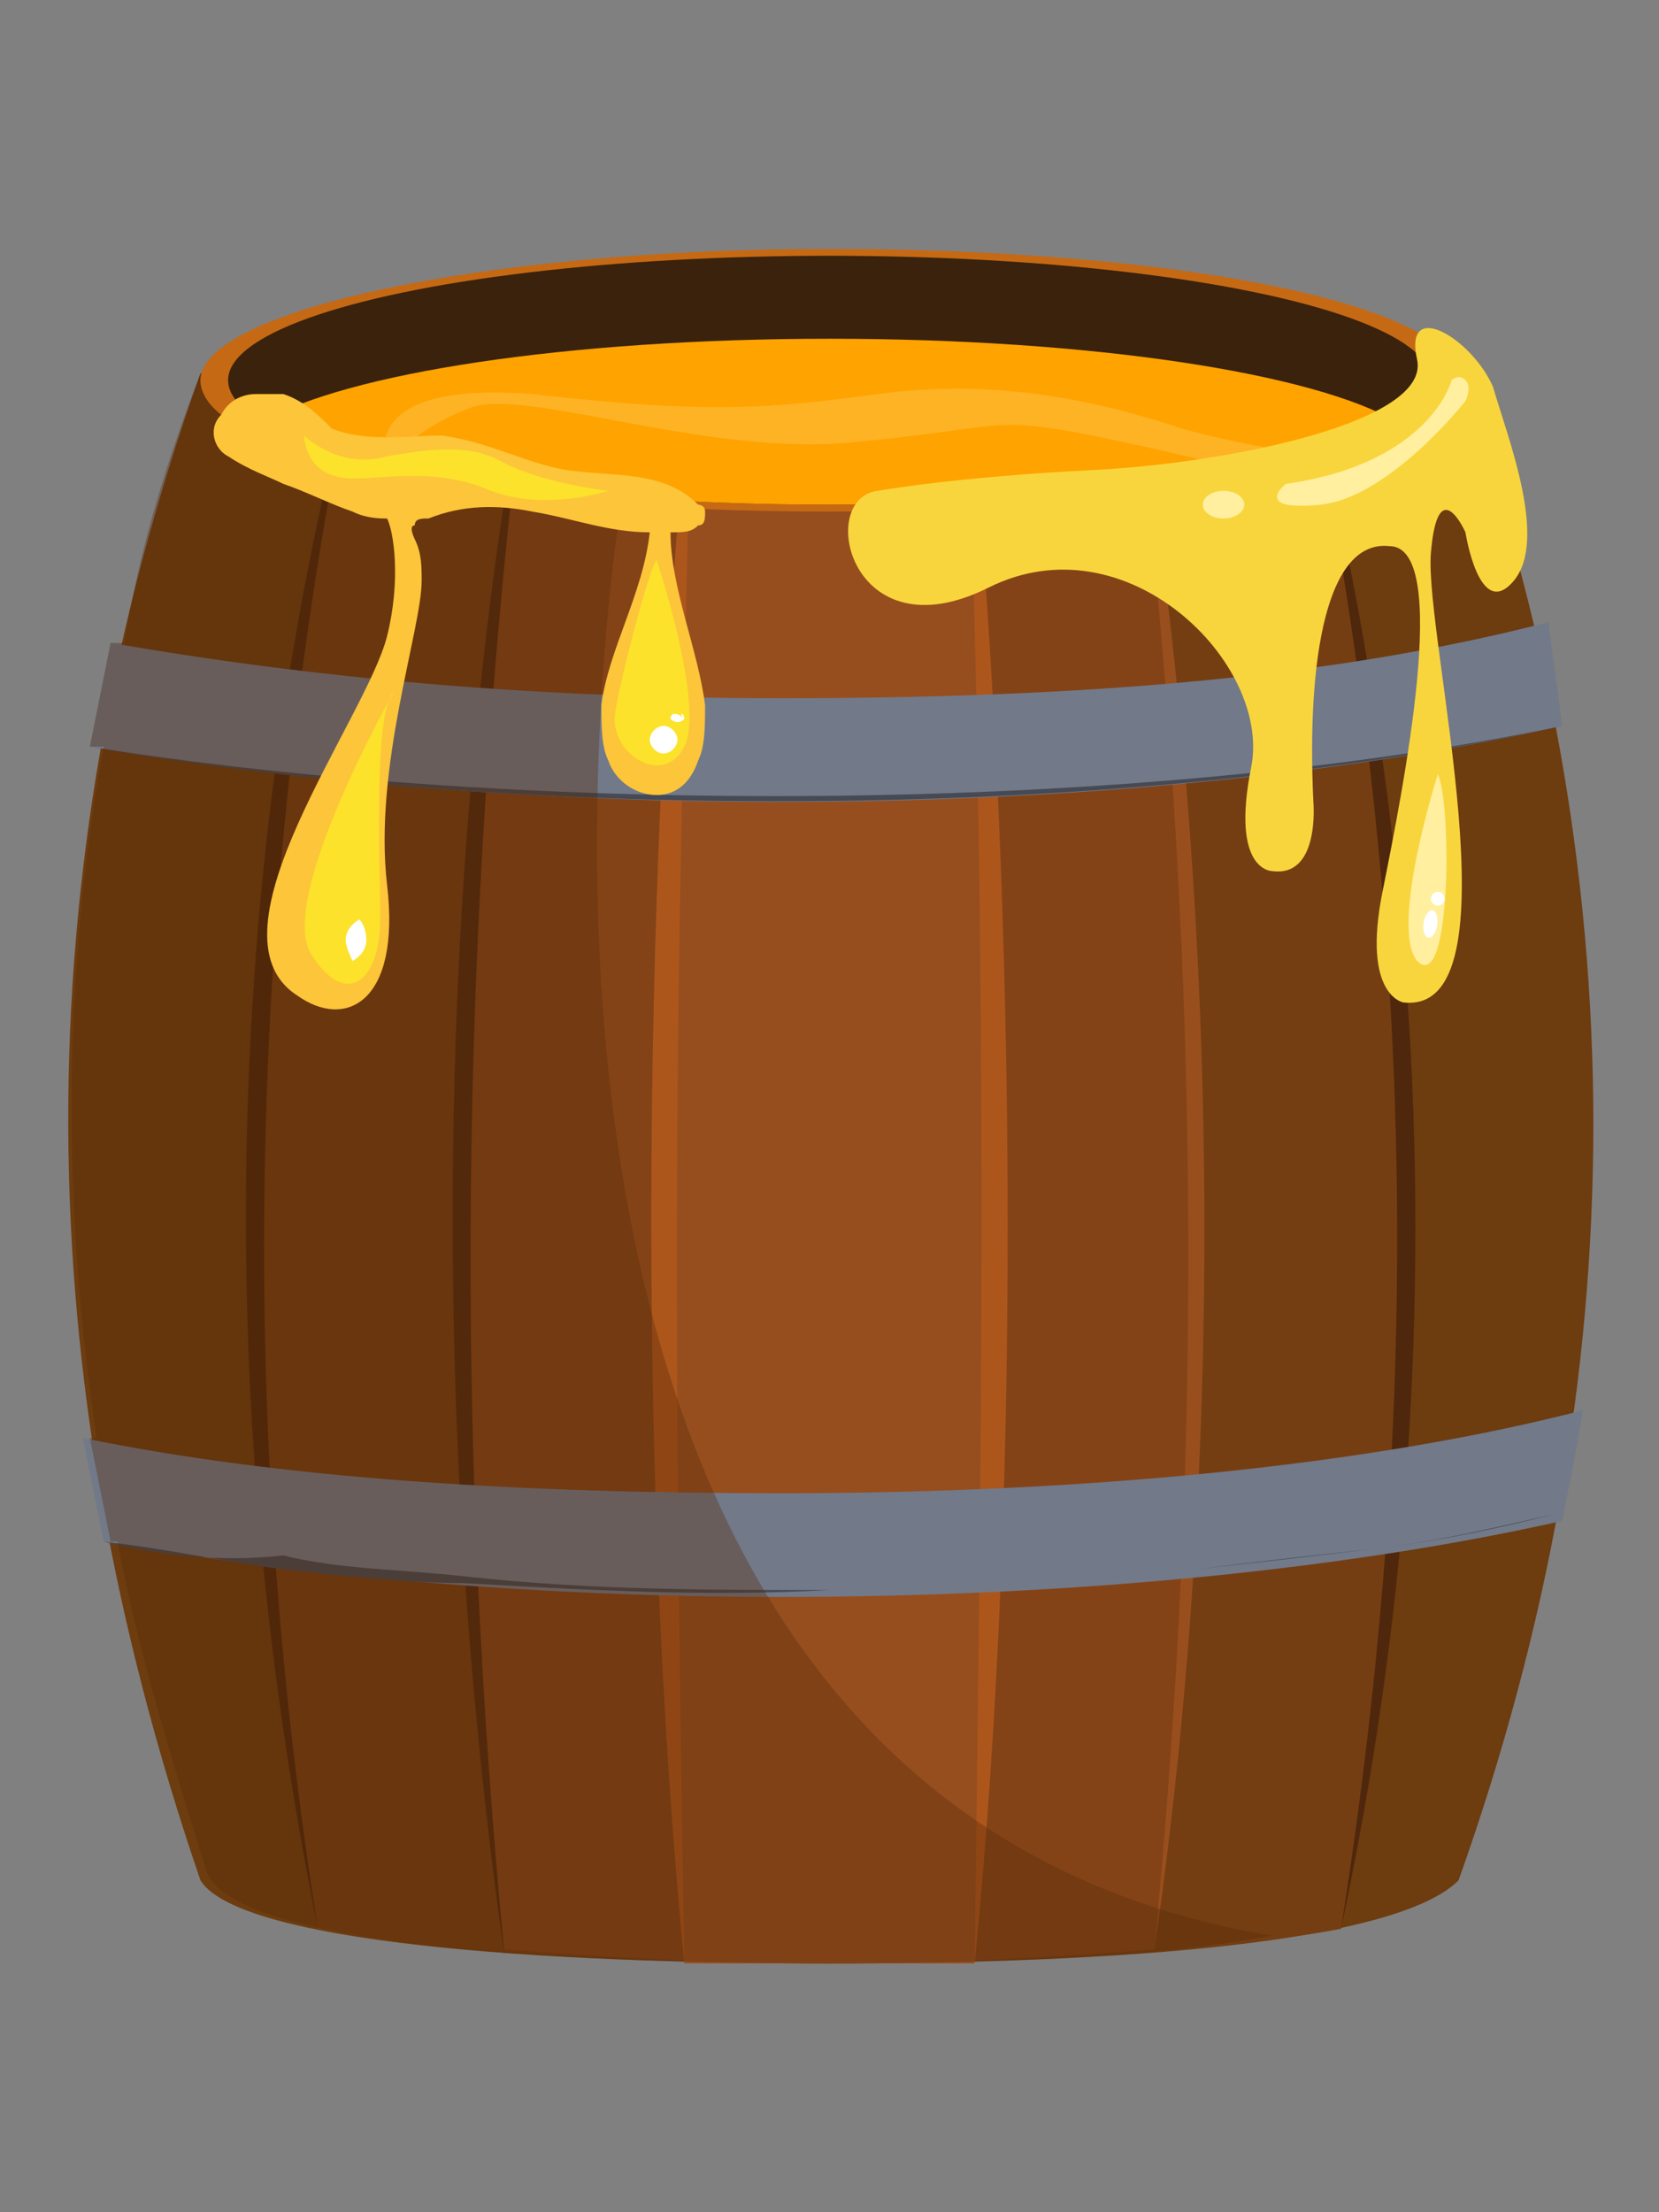<?xml version="1.0" encoding="utf-8"?>
<!-- Generator: Adobe Illustrator 25.3.1, SVG Export Plug-In . SVG Version: 6.00 Build 0)  -->
<svg version="1.1" id="Layer_1" xmlns="http://www.w3.org/2000/svg" xmlns:xlink="http://www.w3.org/1999/xlink" x="0px" y="0px"
	 viewBox="0 0 24 32" style="enable-background:new 0 0 24 32;" xml:space="preserve">
<rect x="0" y="0" width="24" height="32" fill="#808080" stroke="none"/>
<style type="text/css">
	.st0{fill:#6D3C0F;}
	.st1{fill:#753E12;}
	.st2{fill:#4F270C;}
	.st3{fill:#844317;}
	.st4{fill:#512A10;}
	.st5{fill:#994F1D;}
	.st6{fill:#964E1E;}
	.st7{fill:#AD561C;}
	.st8{fill:#727989;}
	.st9{fill:#454A54;}
	.st10{opacity:0.35;fill:#562A06;enable-background:new    ;}
	.st11{fill:#C66914;}
	.st12{fill:#3A220C;}
	.st13{fill:#FFA300;}
	.st14{opacity:0.46;}
	.st15{fill:#FCC74F;}
	.st16{fill:#FCC53A;}
	.st17{fill:#FCE22B;}
	.st18{fill:#FFFFFF;}
	.st19{fill:#F9D53D;}
	.st20{fill:#FFEF9F;}
</style>
<path class="st0" d="M21.1,5.4H2.9c-2.6,7.3-2.5,14.5,0,21.8C3.4,28,7,28.4,12,28.4s8.3-0.4,9.1-1.2C23.7,19.9,23.7,12.6,21.1,5.4z"
	/>
<path class="st1" d="M4.6,27.9c1.6,0.3,4.2,0.5,7.4,0.5s5.8-0.2,7.4-0.5c1.4-7.5,1.2-15-0.5-22.5H5.1C3.4,12.9,3.2,20.4,4.6,27.9z"
	/>
<path class="st2" d="M19.4,27.9c1.2-7.6,1.1-14.7-0.5-22.5C20.8,12.9,21,20.4,19.4,27.9z"/>
<path class="st2" d="M5.1,5.4c-1.5,7.3-1.7,15-0.5,22.5C3,20,3.3,12.3,5.1,5.4z"/>
<path class="st3" d="M7.3,28.2c1.3,0.1,2.9,0.2,4.7,0.2s3.4-0.1,4.7-0.2c0.9-7.6,0.9-15.2-0.3-22.9H7.6C6.5,13,6.4,20.6,7.3,28.2z"
	/>
<path class="st4" d="M7.6,5.4c-1,8.2-1,15.6-0.3,22.9C6.3,21.3,6.2,13.1,7.6,5.4z"/>
<path class="st5" d="M16.7,28.2c0.7-7.3,0.7-14.5-0.3-22.9C17.6,12.3,17.8,20.6,16.7,28.2z"/>
<path class="st6" d="M9.9,28.4c0.7,0,1.4,0,2.1,0c0.7,0,1.4,0,2.1,0c0.4-7.7,0.4-15.3-0.1-23h-4C9.5,13,9.5,20.7,9.9,28.4z"/>
<path class="st7" d="M14.1,28.4c0.1-7.8,0.2-13.5-0.1-23C14.7,12.4,14.8,21.4,14.1,28.4z"/>
<path class="st7" d="M10,5.4c-0.2,9.3-0.3,11.2-0.1,23C9.2,21.3,9.3,12.2,10,5.4z"/>
<g>
	<path class="st8" d="M1.2,20.8c0.1,0.5,0.2,1,0.3,1.5c2.9,0.5,6.2,0.8,9.8,0.8c4.2,0,8.2-0.4,11.3-1.1c0.1-0.5,0.2-1,0.3-1.6
		c-3.1,0.8-7.2,1.2-11.6,1.2C7.6,21.6,4.1,21.4,1.2,20.8z"/>
	<path class="st9" d="M1.5,22.3c0.9,0.1,1.8,0.3,2.6,0.4c0.9,0.1,1.8,0.2,2.6,0.2C8.5,23,10.2,23.1,12,23c1.8,0,3.5-0.1,5.3-0.3
		c0.9-0.1,1.8-0.2,2.6-0.3c0.9-0.1,1.8-0.3,2.6-0.5c-0.9,0.2-1.7,0.4-2.6,0.5s-1.8,0.2-2.6,0.3C15.5,22.9,13.8,23,12,23
		s-3.5,0-5.3-0.2c-0.9-0.1-1.8-0.1-2.6-0.3C3.2,22.6,2.3,22.5,1.5,22.3z"/>
</g>
<g>
	<path class="st8" d="M1.6,9.3l-0.3,1.5c2.9,0.5,6.4,0.8,10,0.8c4.2,0,8.2-0.4,11.3-1.1L22.4,9c-3.1,0.8-6.7,1.1-11.1,1.1
		C7.6,10.1,4.5,9.8,1.6,9.3z"/>
	<path class="st9" d="M1.3,10.8c6.2,1,15.1,1,21.3-0.3C16.3,11.9,7.5,11.9,1.3,10.8z"/>
</g>
<path class="st10" d="M9,7.2L5.6,5.4H2.9C2.4,6.7,2,8,1.8,9.3c-0.1,0-0.1,0-0.2,0l-0.3,1.5c0.1,0,0.1,0,0.2,0
	c-0.6,3.3-0.6,6.7-0.1,10H1.3c0.1,0.5,0.2,1,0.3,1.5h0.1C2,23.9,2.5,25.5,3,27.1c0.4,0.9,4,1.3,9,1.3c2.7,0,4.8-0.1,6.4-0.4
	C5.8,25.9,9,7.2,9,7.2z"/>
<g>
	<path class="st11" d="M21.1,5.5c0,1-4.1,1.9-9.1,1.9S2.9,6.6,2.9,5.5c0-1,4.1-1.9,9.1-1.9S21.1,4.4,21.1,5.5z"/>
	<ellipse class="st12" cx="12" cy="5.5" rx="8.7" ry="1.8"/>
	<path class="st13" d="M3.8,6.1C5,6.8,8.2,7.3,12,7.3s7-0.5,8.2-1.2C19,5.4,15.8,4.9,12,4.9S5,5.4,3.8,6.1z"/>
	<g class="st14">
		<path class="st15" d="M17.1,6.2c-1.5-0.5-2.9-0.7-4.4-0.5s-2.4,0.3-5,0c-2.6-0.2-2.1,1-2.1,1l0,0c0,0,0.4-0.5,1.2-0.8
			s3.4,0.7,5.5,0.5c2.2-0.2,2-0.4,3.5-0.1c0.5,0.1,1.4,0.3,2.2,0.5c0.4-0.1,0.7-0.2,1-0.2C18.5,6.5,17.8,6.4,17.1,6.2z"/>
	</g>
</g>
<g>
	<path class="st16" d="M9.7,7.7c0.2,0,0.3,0,0.4-0.1c0.1,0,0.1-0.1,0.1-0.2s-0.1-0.1-0.1-0.1C9.6,6.8,8.9,6.9,8.2,6.8
		C7.6,6.7,7.1,6.4,6.4,6.3c-0.5,0-1.1,0.1-1.6-0.1C4.6,6,4.4,5.8,4.1,5.7c-0.1,0-0.3,0-0.4,0C3.5,5.7,3.3,5.8,3.2,6
		C3,6.2,3.1,6.5,3.3,6.6C3.6,6.8,3.9,6.9,4.1,7c0.3,0.1,0.7,0.3,1,0.4c0.2,0.1,0.4,0.1,0.5,0.1c0.1,0.2,0.2,0.9,0,1.7
		c-0.3,1.2-2.7,4.3-1.3,5.2c0.7,0.5,1.5,0.1,1.3-1.6s0.5-3.7,0.5-4.4c0-0.2,0-0.4-0.1-0.6c0,0-0.1-0.2,0-0.2c0-0.1,0.1-0.1,0.2-0.1
		c0.5-0.2,1-0.2,1.5-0.1c0.6,0.1,1.1,0.3,1.7,0.3c-0.1,0.9-0.6,1.7-0.7,2.5c0,0.3,0,0.6,0.1,0.8c0.1,0.3,0.4,0.5,0.7,0.5
		s0.5-0.2,0.6-0.5c0.1-0.2,0.1-0.5,0.1-0.8C10.1,9.4,9.7,8.5,9.7,7.7L9.7,7.7z"/>
	<g>
		<path class="st17" d="M4.4,6.3c0,0,0.5,0.5,1.2,0.3c0.6-0.1,1.2-0.2,1.7,0.1C7.9,7,8.8,7.1,8.8,7.1s-0.9,0.3-1.7,0
			C6.2,6.7,5.3,7,4.9,6.9C4.4,6.8,4.4,6.3,4.4,6.3z"/>
	</g>
	<g>
		<path class="st17" d="M5.7,10c0,0-1.7,3-1.2,3.8s1,0.4,1-0.5S5.4,10.3,5.7,10z"/>
	</g>
	<g>
		<path class="st17" d="M9.5,8.1C9.4,8.2,9,9.7,8.9,10.3s0.7,1.1,1,0.5S9.5,8.1,9.5,8.1z"/>
	</g>
	<g>
		<path class="st18" d="M9.8,10.7c0,0.1-0.1,0.2-0.2,0.2s-0.2-0.1-0.2-0.2c0-0.1,0.1-0.2,0.2-0.2S9.8,10.6,9.8,10.7z"/>
	</g>
	<g>
		<path class="st18" d="M5.3,13.6c0,0.2-0.2,0.3-0.2,0.3s-0.1-0.2-0.1-0.3c0-0.2,0.2-0.3,0.2-0.3S5.3,13.4,5.3,13.6z"/>
	</g>
	<g>
		<path class="st18" d="M9.9,10.4C9.9,10.4,9.8,10.5,9.9,10.4c-0.1,0.1-0.2,0-0.2,0C9.7,10.3,9.8,10.3,9.9,10.4
			C9.8,10.3,9.9,10.3,9.9,10.4z"/>
	</g>
</g>
<path class="st19" d="M12.7,7.1c0,0,1.1-0.2,3.1-0.3c2-0.1,4.9-0.7,4.7-1.6s0.8-0.3,1.1,0.4c0.2,0.7,0.8,2.2,0.3,2.8
	c-0.5,0.6-0.7-0.7-0.7-0.7S20.8,6.8,20.7,8s1.3,6.7-0.4,6.5c0,0-0.6-0.1-0.3-1.6s1-5,0.1-5c-0.9-0.1-1.2,1.6-1.1,3.7
	c0,0,0.1,1.1-0.6,1c0,0-0.6,0-0.3-1.5c0.3-1.5-1.8-3.6-3.8-2.6S11.8,7.2,12.7,7.1z"/>
<path class="st20" d="M21,5.5c0,0-0.3,1.2-2.4,1.5c0,0-0.5,0.4,0.5,0.3s2.1-1.5,2.1-1.5s0.1-0.2,0-0.3C21.1,5.4,21,5.5,21,5.5z"/>
<ellipse class="st20" cx="17.7" cy="7.3" rx="0.3" ry="0.2"/>
<path class="st20" d="M20.8,11.2c0,0-0.7,2.2-0.3,2.7C21,14.4,21,11.6,20.8,11.2z"/>
<ellipse transform="matrix(0.146 -0.989 0.989 0.146 4.418 31.882)" class="st18" cx="20.7" cy="13.4" rx="0.2" ry="0.1"/>
<circle class="st18" cx="20.8" cy="13" r="0.1"/>
</svg>
